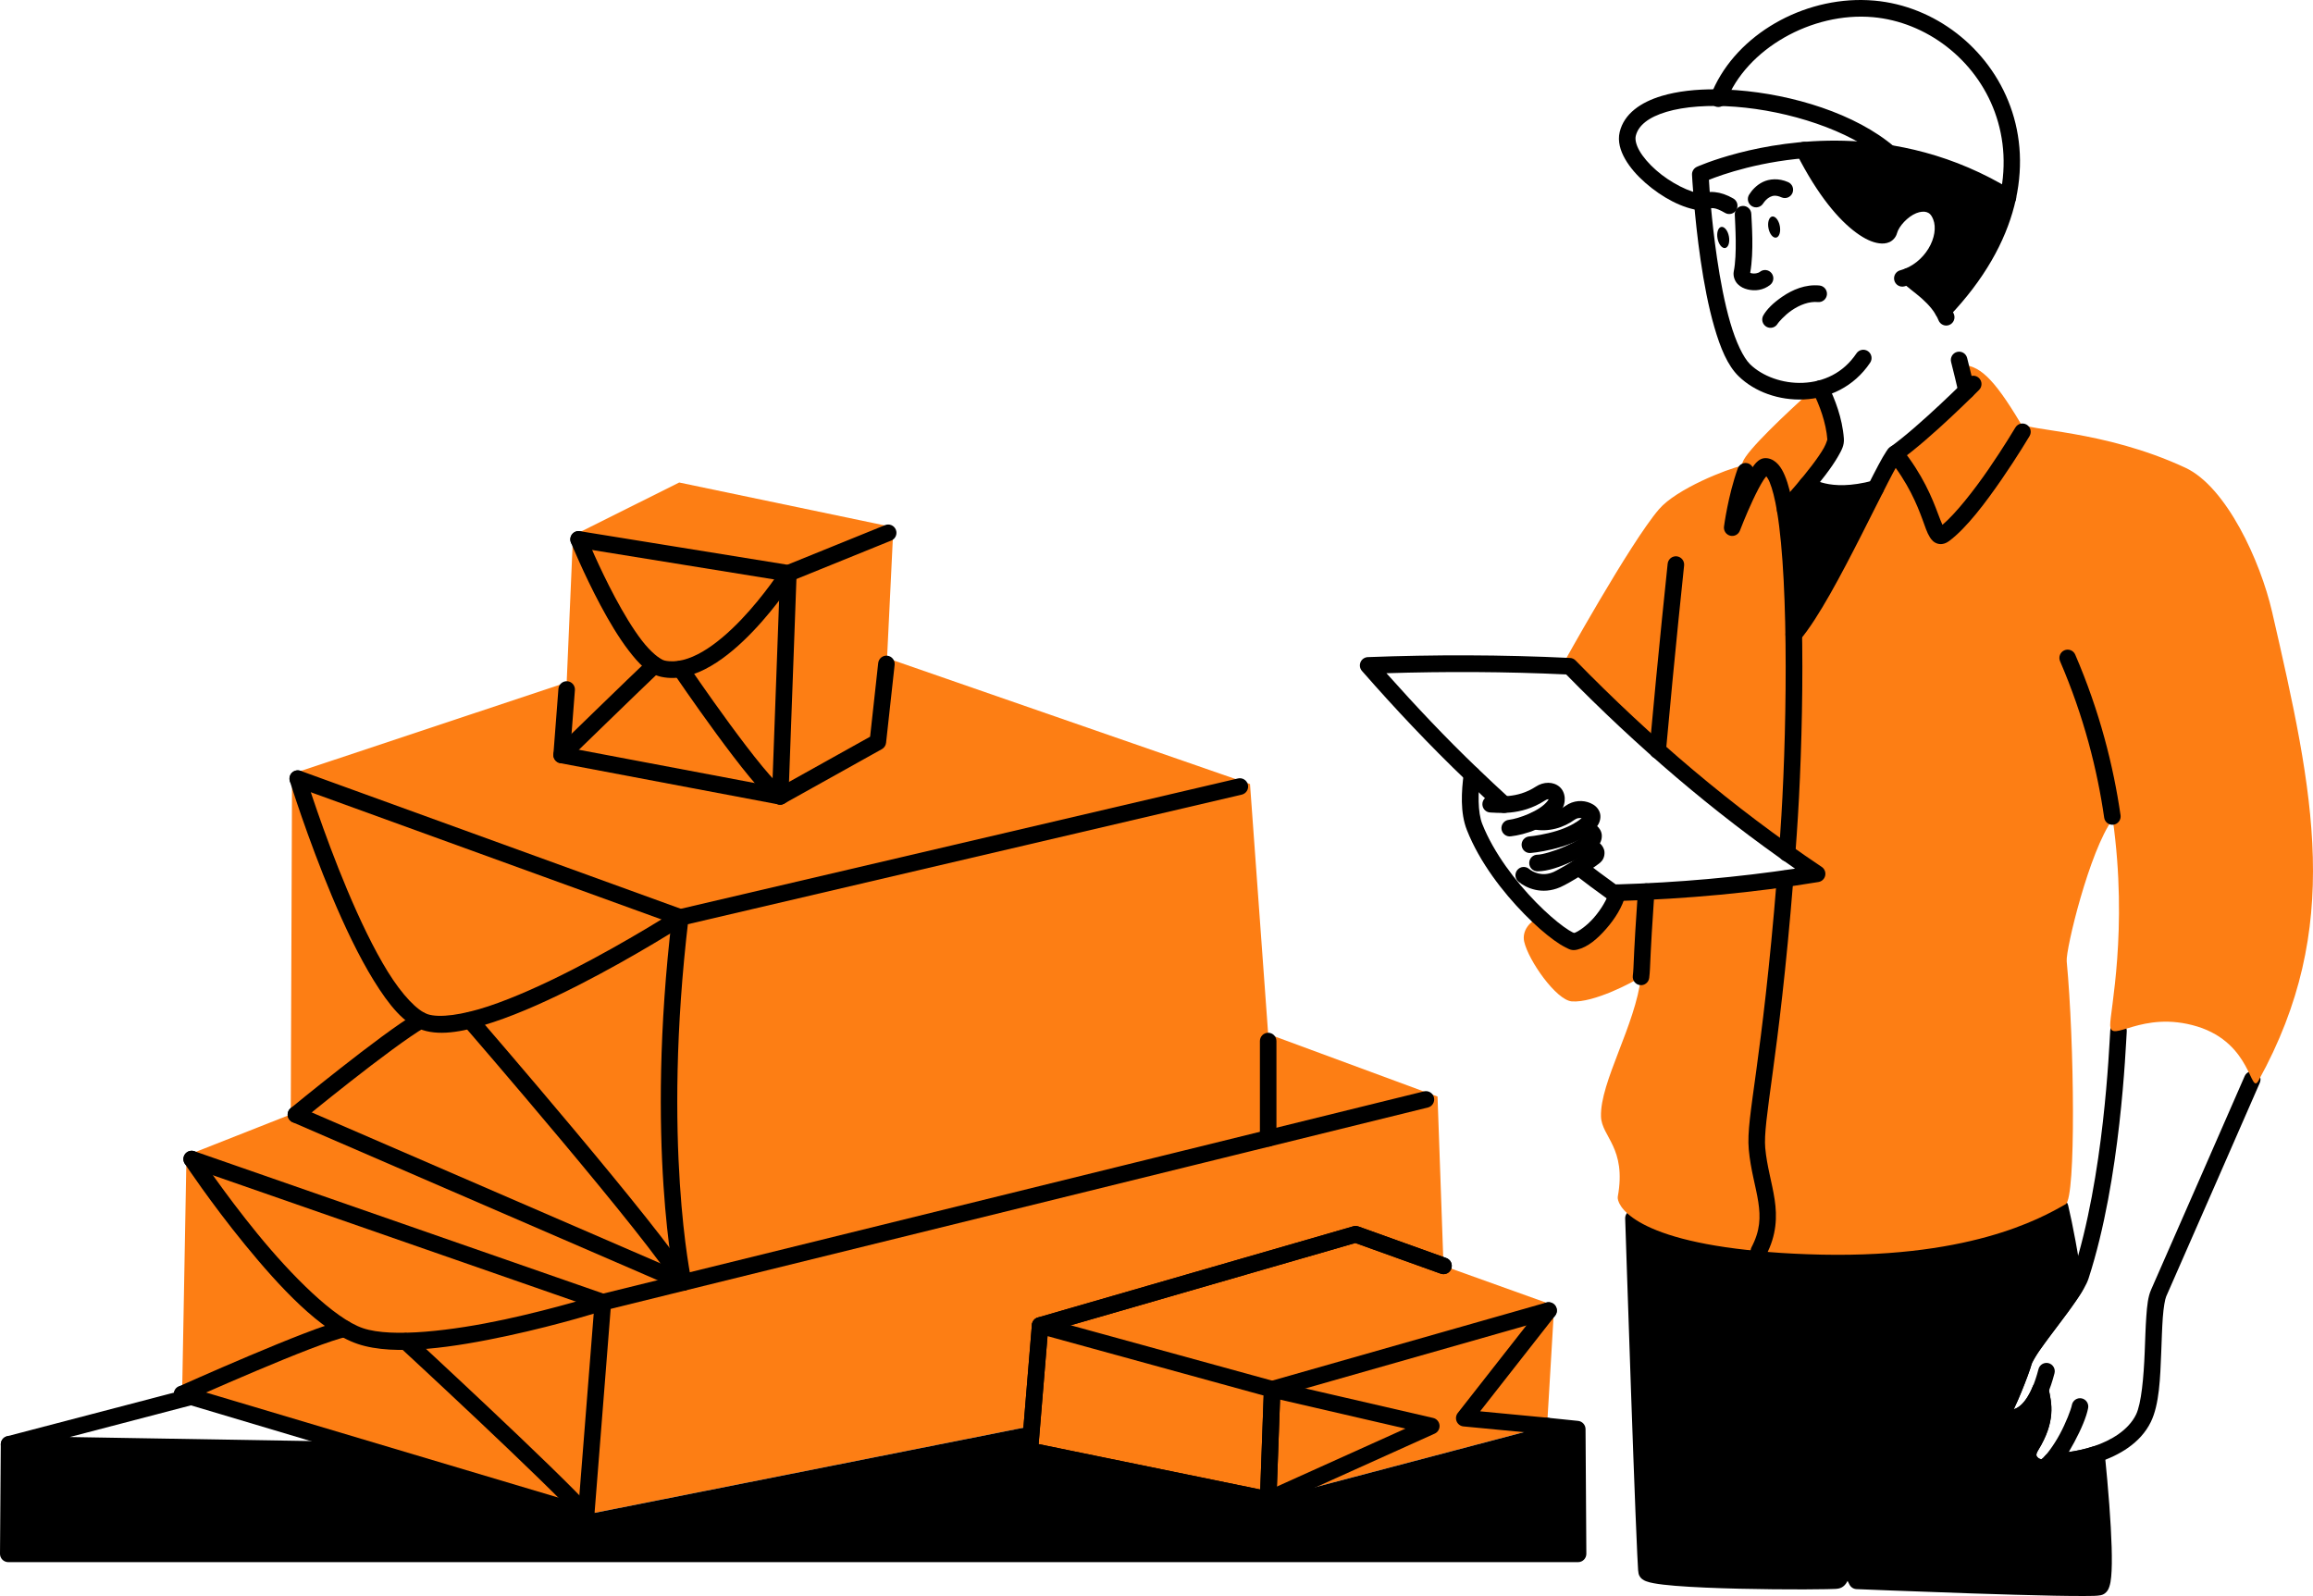 <svg width="200" height="138" viewBox="0 0 200 138" fill="none" xmlns="http://www.w3.org/2000/svg">
<g clip-path="url(#clip0_230_2128)">
<path d="M18.809 119.429L0.603 124.19C0.435 124.234 0.289 124.337 0.192 124.481C0.095 124.624 0.052 124.798 0.073 124.971C0.093 125.143 0.175 125.302 0.304 125.419C0.432 125.535 0.598 125.601 0.771 125.604L32.027 126.125C32.216 126.128 32.399 126.055 32.536 125.923C32.672 125.79 32.75 125.609 32.753 125.418C32.756 125.228 32.684 125.044 32.552 124.907C32.421 124.77 32.24 124.691 32.051 124.688L6.036 124.254L19.169 120.82C19.352 120.772 19.509 120.653 19.605 120.489C19.701 120.324 19.728 120.128 19.68 119.944C19.633 119.76 19.514 119.602 19.351 119.505C19.187 119.409 18.992 119.381 18.809 119.429Z" fill="black"/>
<mask id="mask0_230_2128" style="mask-type:luminance" maskUnits="userSpaceOnUse" x="-210" y="-1743" width="444" height="2359">
<path d="M233.483 615.316L233.483 -1742.65H-209.793L-209.793 615.316H233.483Z" fill="white"/>
</mask>
<g mask="url(#mask0_230_2128)">
<path fill-rule="evenodd" clip-rule="evenodd" d="M133.772 123.305L109.655 129.664L89.044 125.443L89.221 123.305L50.682 130.958L15.747 120.538L16.124 99.915L25.142 96.358L25.253 66.914L48.999 59.009L49.547 46.307L58.728 41.72L77.25 45.588L76.702 56.907L108.086 67.794L109.655 89.406L124.301 94.813L124.818 109.454L134.39 112.885L133.772 123.305Z" fill="#FD7E14"/>
</g>
<path d="M183.231 88.419C183.137 88.413 183.043 88.425 182.954 88.455C182.865 88.485 182.783 88.532 182.712 88.594C182.642 88.656 182.584 88.732 182.542 88.816C182.5 88.901 182.475 88.993 182.469 89.087C182.416 89.864 182.29 92.971 181.832 96.995C181.375 101.019 180.586 105.915 179.239 110.076C179.149 110.353 178.818 110.945 178.372 111.6C177.926 112.256 177.366 113.004 176.808 113.742C176.251 114.481 175.695 115.21 175.248 115.849C174.8 116.488 174.457 116.971 174.304 117.526C174.304 117.527 174.304 117.528 174.304 117.529C174.226 117.819 173.844 118.882 173.454 119.832C173.259 120.307 173.058 120.767 172.89 121.115C172.805 121.29 172.729 121.436 172.671 121.534C172.614 121.632 172.54 121.693 172.634 121.612C172.479 121.747 172.353 121.997 172.349 122.219C172.345 122.441 172.423 122.606 172.501 122.724C172.658 122.959 172.839 123.069 173.041 123.162C173.447 123.349 173.979 123.407 174.561 123.229C175.725 122.874 176.912 121.611 177.648 118.742C177.696 118.558 177.668 118.362 177.572 118.198C177.476 118.034 177.318 117.915 177.135 117.867C177.044 117.843 176.949 117.838 176.856 117.851C176.763 117.864 176.674 117.896 176.593 117.944C176.512 117.992 176.442 118.055 176.385 118.131C176.329 118.206 176.287 118.292 176.264 118.383C175.594 120.994 174.656 121.698 174.145 121.854C174.134 121.858 174.127 121.854 174.116 121.858C174.136 121.817 174.155 121.787 174.176 121.744C174.365 121.352 174.573 120.873 174.776 120.38C175.18 119.394 175.547 118.409 175.683 117.908V117.911C175.706 117.828 175.997 117.28 176.419 116.678C176.84 116.076 177.389 115.353 177.949 114.612C178.508 113.871 179.078 113.11 179.553 112.413C180.028 111.715 180.409 111.108 180.6 110.523C181.998 106.205 182.791 101.238 183.254 97.16C183.718 93.082 183.851 89.848 183.896 89.187C183.909 88.997 183.847 88.81 183.722 88.666C183.598 88.522 183.421 88.434 183.232 88.421L183.231 88.419Z" fill="black"/>
<path d="M194.485 92.67C194.309 92.739 194.167 92.876 194.091 93.051C194.091 93.051 186.733 109.879 186.002 111.513C186.002 111.513 186.002 111.514 186.002 111.515C185.729 112.131 185.655 112.886 185.588 113.813C185.521 114.741 185.491 115.815 185.448 116.903C185.362 119.079 185.159 121.361 184.701 122.307C184.701 122.307 184.701 122.307 184.701 122.307C184.043 123.653 182.557 124.547 181.021 125.061C179.484 125.575 177.868 125.685 177.446 125.643C177.353 125.633 177.258 125.643 177.168 125.67C177.079 125.698 176.995 125.742 176.922 125.802C176.85 125.862 176.79 125.936 176.745 126.019C176.701 126.102 176.674 126.194 176.665 126.288C176.646 126.477 176.703 126.667 176.823 126.814C176.944 126.961 177.117 127.055 177.306 127.073C178.153 127.157 179.736 127.006 181.473 126.424C183.21 125.843 185.073 124.807 185.985 122.938C185.985 122.937 185.985 122.937 185.985 122.936C186.712 121.438 186.79 119.158 186.876 116.959C186.92 115.86 186.949 114.794 187.013 113.918C187.077 113.041 187.206 112.327 187.307 112.099C188.072 110.388 195.4 93.628 195.4 93.628C195.476 93.454 195.48 93.256 195.411 93.078C195.342 92.9 195.206 92.758 195.033 92.681C194.947 92.643 194.854 92.622 194.76 92.62C194.666 92.618 194.573 92.634 194.485 92.668V92.67Z" fill="black"/>
<mask id="mask1_230_2128" style="mask-type:luminance" maskUnits="userSpaceOnUse" x="-210" y="-1743" width="444" height="2359">
<path d="M233.483 615.316L233.483 -1742.65H-209.793L-209.793 615.316H233.483Z" fill="white"/>
</mask>
<g mask="url(#mask1_230_2128)">
<path fill-rule="evenodd" clip-rule="evenodd" d="M141.24 105.34C143.061 106.616 147.186 108.107 156.258 108.448C169.165 108.933 175.59 105.807 178.135 104.388C178.537 106.077 178.982 108.502 179.421 111.286C178.181 113.334 175.289 116.64 174.993 117.718C174.778 118.508 173.493 121.814 173.1 122.155C172.752 122.46 174.941 123.7 176.424 120.179C176.735 121.544 177.075 122.658 175.633 125.011C174.837 126.305 176.215 127.239 176.928 126.772C177.071 126.664 177.221 126.538 177.375 126.359C178.013 126.431 179.631 126.287 181.28 125.73C181.913 132.018 182.156 137.102 181.518 137.227C180.111 137.497 160.558 136.688 160.558 136.688L159.357 134.353C159.357 134.353 159.532 136.527 158.83 136.652C158.125 136.778 142.559 136.778 142.382 135.898C142.207 135.018 141.24 105.34 141.24 105.34Z" fill="black"/>
</g>
<path d="M178.423 103.73C178.322 103.686 178.212 103.665 178.102 103.67C177.992 103.675 177.884 103.706 177.788 103.759C175.3 105.147 169.068 108.21 156.285 107.73C147.283 107.391 143.269 105.885 141.649 104.75C141.54 104.674 141.412 104.63 141.28 104.622C141.148 104.615 141.016 104.645 140.899 104.709C140.783 104.772 140.686 104.867 140.62 104.983C140.554 105.099 140.521 105.23 140.526 105.364C140.526 105.364 140.768 112.783 141.031 120.314C141.163 124.079 141.3 127.872 141.416 130.78C141.473 132.235 141.525 133.467 141.569 134.367C141.59 134.817 141.61 135.183 141.627 135.455C141.644 135.727 141.638 135.824 141.681 136.039C141.737 136.317 141.902 136.468 142.017 136.554C142.132 136.64 142.23 136.683 142.329 136.722C142.527 136.799 142.733 136.847 142.978 136.893C143.469 136.986 144.109 137.058 144.87 137.12C146.391 137.244 148.383 137.322 150.391 137.37C152.4 137.417 154.422 137.433 155.989 137.429C156.773 137.427 157.443 137.42 157.943 137.409C158.193 137.404 158.4 137.398 158.562 137.391C158.723 137.384 158.799 137.388 158.954 137.359C159.381 137.282 159.608 136.982 159.756 136.695L159.922 137.017C159.98 137.13 160.067 137.225 160.173 137.293C160.279 137.362 160.402 137.4 160.528 137.405C160.528 137.405 165.418 137.607 170.486 137.776C173.02 137.86 175.598 137.936 177.635 137.974C178.654 137.993 179.537 138.003 180.217 137.999C180.896 137.996 181.293 137.999 181.651 137.932C181.652 137.932 181.654 137.932 181.655 137.932C181.92 137.88 182.104 137.708 182.204 137.57C182.305 137.431 182.354 137.305 182.395 137.178C182.478 136.925 182.519 136.656 182.55 136.331C182.612 135.681 182.62 134.821 182.589 133.768C182.528 131.664 182.308 128.812 181.991 125.658C181.98 125.55 181.945 125.447 181.889 125.355C181.833 125.263 181.757 125.184 181.667 125.126C181.577 125.067 181.475 125.03 181.368 125.017C181.262 125.003 181.153 125.014 181.052 125.048C179.501 125.572 177.854 125.689 177.454 125.644C177.338 125.631 177.221 125.647 177.113 125.69C177.005 125.732 176.908 125.801 176.833 125.89C176.732 126.008 176.637 126.086 176.53 126.168C176.519 126.168 176.345 126.168 176.22 126.044C176.091 125.914 175.98 125.812 176.24 125.389C177.761 122.906 177.424 121.356 177.12 120.019C177.086 119.871 177.007 119.738 176.893 119.638C176.779 119.538 176.636 119.477 176.486 119.464C176.335 119.45 176.184 119.485 176.055 119.564C175.925 119.642 175.824 119.759 175.765 119.899C175.152 121.353 174.524 121.743 174.119 121.848C174.137 121.81 174.154 121.783 174.173 121.744C174.363 121.352 174.571 120.872 174.773 120.379C175.177 119.395 175.544 118.411 175.68 117.91C175.7 117.838 175.909 117.421 176.226 116.949C176.544 116.477 176.967 115.905 177.422 115.299C178.333 114.088 179.371 112.75 180.031 111.661C180.119 111.515 180.153 111.343 180.126 111.174C179.685 108.38 179.239 105.945 178.828 104.221C178.803 104.113 178.753 104.013 178.682 103.928C178.611 103.843 178.522 103.775 178.421 103.731L178.423 103.73ZM177.628 105.465C177.959 106.989 178.312 108.889 178.668 111.121C178.073 112.063 177.144 113.287 176.283 114.433C175.823 115.044 175.39 115.628 175.043 116.143C174.697 116.658 174.433 117.058 174.304 117.526C174.304 117.527 174.304 117.527 174.304 117.528C174.226 117.817 173.843 118.88 173.453 119.83C173.258 120.305 173.058 120.765 172.889 121.114C172.805 121.288 172.728 121.434 172.671 121.532C172.613 121.63 172.54 121.692 172.634 121.61C172.633 121.611 172.632 121.611 172.631 121.612C172.494 121.732 172.376 121.939 172.354 122.141C172.332 122.344 172.387 122.514 172.45 122.635C172.577 122.878 172.737 122.993 172.907 123.091C173.247 123.288 173.676 123.379 174.17 123.313C174.768 123.233 175.408 122.86 176.003 122.19C175.955 122.809 175.701 123.529 175.025 124.633C174.49 125.503 174.671 126.515 175.209 127.058C175.749 127.601 176.604 127.841 177.319 127.373C177.332 127.364 177.345 127.355 177.358 127.346C177.442 127.283 177.546 127.169 177.643 127.081C178.382 127.108 179.438 126.984 180.646 126.658C180.913 129.431 181.108 131.966 181.162 133.809C181.191 134.83 181.18 135.656 181.128 136.191C181.112 136.36 181.091 136.432 181.071 136.531C180.89 136.542 180.693 136.559 180.21 136.562C179.551 136.565 178.676 136.556 177.663 136.537C175.639 136.499 173.065 136.424 170.535 136.34C165.685 136.178 161.384 136 161.002 135.984L159.993 134.022C159.917 133.874 159.792 133.758 159.641 133.692C159.489 133.626 159.32 133.615 159.161 133.661C159.002 133.707 158.864 133.806 158.77 133.943C158.676 134.079 158.632 134.244 158.645 134.41C158.645 134.41 158.683 134.912 158.645 135.397C158.627 135.626 158.585 135.834 158.546 135.953C158.518 135.955 158.533 135.953 158.501 135.955C158.357 135.96 158.157 135.967 157.914 135.971C157.427 135.982 156.764 135.987 155.987 135.99C154.432 135.993 152.419 135.977 150.426 135.931C148.433 135.884 146.456 135.805 144.987 135.686C144.252 135.626 143.641 135.554 143.244 135.479C143.152 135.461 143.126 135.45 143.06 135.433C143.056 135.389 143.058 135.409 143.055 135.361C143.039 135.102 143.02 134.74 142.998 134.294C142.955 133.403 142.903 132.172 142.845 130.72C142.73 127.817 142.593 124.025 142.461 120.261C142.22 113.38 142.036 107.717 141.999 106.6C144.349 107.782 148.543 108.874 156.232 109.163C168.073 109.608 174.58 107.028 177.629 105.463L177.628 105.465ZM173.572 122.694C173.572 122.694 173.57 122.695 173.57 122.697L173.567 122.699C173.57 122.697 173.569 122.695 173.572 122.694Z" fill="black"/>
<mask id="mask2_230_2128" style="mask-type:luminance" maskUnits="userSpaceOnUse" x="-210" y="-1743" width="444" height="2359">
<path d="M233.483 615.316L233.483 -1742.65H-209.793L-209.793 615.316H233.483Z" fill="white"/>
</mask>
<g mask="url(#mask2_230_2128)">
<path fill-rule="evenodd" clip-rule="evenodd" d="M133.139 79.327C134.608 80.711 135.852 81.519 136.222 81.411C137.462 81.106 139.424 78.932 139.866 77.189C140.695 77.154 141.519 77.136 142.339 77.1C146.448 76.902 150.453 76.543 154.355 75.986C155.284 75.842 156.206 75.716 157.123 75.555C156.249 74.98 155.384 74.369 154.526 73.776C150.632 71.01 146.907 68.046 143.337 64.884C140.72 62.566 138.184 60.141 135.723 57.608C135.5 57.608 135.276 57.59 135.055 57.59C135.055 57.59 140.944 46.946 143.451 44.03C144.981 42.248 149.386 40.536 150.575 40.286C150.61 40.173 150.648 40.064 150.685 39.958C151.055 38.927 154.46 35.736 156.656 33.753C156.91 33.715 157.166 33.665 157.416 33.598C157.979 34.739 158.603 36.334 158.722 37.973C158.797 39.002 156.19 42.072 154.36 44.09C154.812 46.788 155.035 50.672 155.102 54.859C158.022 51.405 163.149 39.746 163.868 39.232C165.887 37.791 168.813 34.985 170.042 33.78C169.892 33.124 169.71 32.353 169.51 31.561C171.074 31.52 172.323 32.585 174.705 36.577C175.123 37.278 181.829 37.123 188.965 40.443C192.511 42.094 195.454 48.522 196.46 52.892C200.099 68.71 202.608 80.172 195.293 93.43C194.552 94.777 194.763 90.232 189.998 88.759C185.164 87.286 182.506 90.304 182.463 88.651C182.433 87.501 184.034 80.441 182.683 70.83C180.667 73.561 178.607 82.112 178.703 83.118C179.362 90.07 179.516 103.598 178.615 104.119C176.46 105.358 170.071 108.969 156.258 108.448C154.73 108.394 153.341 108.304 152.083 108.179C140.906 107.155 139.778 104.065 139.886 103.472C140.659 99.232 138.486 98.298 138.434 96.537C138.35 93.555 141.408 88.651 141.894 84.465C141.294 84.878 137.791 86.747 135.9 86.585C134.553 86.459 132.172 83.064 131.795 81.429C131.584 80.495 132.253 79.651 133.139 79.327Z" fill="#FD7E14"/>
</g>
<path d="M153.424 15.503C153.048 15.511 152.703 15.6 152.414 15.743C151.836 16.03 151.472 16.473 151.249 16.821C151.146 16.981 151.11 17.176 151.15 17.362C151.19 17.548 151.302 17.711 151.461 17.814C151.54 17.866 151.628 17.901 151.721 17.918C151.813 17.935 151.908 17.933 151.999 17.913C152.091 17.894 152.178 17.856 152.256 17.802C152.333 17.748 152.399 17.68 152.45 17.601C152.578 17.401 152.8 17.154 153.047 17.032C153.294 16.91 153.556 16.85 154.046 17.065C154.22 17.141 154.416 17.144 154.593 17.075C154.769 17.005 154.911 16.868 154.987 16.693C155.062 16.518 155.066 16.321 154.997 16.143C154.927 15.966 154.791 15.824 154.617 15.748C154.207 15.567 153.8 15.495 153.424 15.503Z" fill="black"/>
<path d="M157.328 24.687C156.094 24.567 154.99 25.059 154.153 25.624C153.316 26.188 152.758 26.762 152.47 27.272C152.376 27.438 152.352 27.634 152.402 27.817C152.452 28.001 152.573 28.157 152.738 28.252C152.903 28.346 153.098 28.37 153.281 28.32C153.464 28.269 153.619 28.148 153.713 27.982C153.758 27.901 154.286 27.265 154.95 26.817C155.614 26.369 156.426 26.044 157.19 26.118C157.379 26.136 157.567 26.078 157.713 25.957C157.86 25.836 157.952 25.662 157.971 25.472C157.98 25.378 157.97 25.283 157.943 25.193C157.915 25.103 157.871 25.019 157.811 24.946C157.751 24.873 157.678 24.813 157.595 24.768C157.512 24.724 157.421 24.696 157.328 24.687Z" fill="black"/>
<path d="M159.435 12.17C152.105 11.98 146.724 14.425 146.724 14.425C146.593 14.485 146.483 14.583 146.408 14.706C146.333 14.829 146.297 14.972 146.305 15.117C146.305 15.117 146.48 18.62 147.051 22.516C147.336 24.464 147.719 26.512 148.238 28.294C148.756 30.075 149.371 31.594 150.337 32.533C151.736 33.895 153.835 34.632 155.966 34.538C158.098 34.445 160.293 33.471 161.708 31.36C161.814 31.202 161.853 31.009 161.817 30.822C161.781 30.635 161.672 30.47 161.515 30.363C161.437 30.311 161.35 30.274 161.258 30.255C161.166 30.236 161.071 30.236 160.979 30.254C160.886 30.272 160.799 30.308 160.72 30.36C160.642 30.412 160.575 30.479 160.522 30.558C159.373 32.273 157.657 33.026 155.904 33.102C154.15 33.18 152.391 32.532 151.331 31.501C150.739 30.924 150.098 29.568 149.61 27.89C149.121 26.211 148.744 24.214 148.465 22.307C147.97 18.93 147.806 16.213 147.768 15.549C149.945 14.675 161.641 10.551 173.249 17.682C173.329 17.731 173.418 17.764 173.511 17.779C173.604 17.794 173.698 17.79 173.79 17.767C173.881 17.745 173.967 17.705 174.043 17.65C174.119 17.594 174.183 17.524 174.232 17.444C174.331 17.281 174.361 17.085 174.317 16.9C174.272 16.715 174.156 16.555 173.995 16.456C168.934 13.347 163.834 12.284 159.435 12.17H159.435Z" fill="black"/>
<path d="M156.212 12.298C156.123 12.269 156.028 12.258 155.935 12.266C155.841 12.273 155.75 12.299 155.666 12.342C155.583 12.385 155.508 12.444 155.447 12.516C155.387 12.588 155.34 12.671 155.312 12.761C155.283 12.851 155.272 12.945 155.279 13.039C155.287 13.133 155.313 13.225 155.355 13.309C157.202 16.939 159.019 19.03 160.499 20.116C161.24 20.659 161.889 20.96 162.492 21.038C162.793 21.077 163.094 21.062 163.385 20.93C163.676 20.797 163.939 20.505 164.024 20.18C164.188 19.559 164.956 18.733 165.683 18.438C166.046 18.291 166.366 18.271 166.586 18.341C166.806 18.411 166.992 18.544 167.165 18.984C167.426 19.648 167.285 20.612 166.754 21.487C166.224 22.363 165.338 23.105 164.312 23.37C164.221 23.394 164.135 23.435 164.06 23.491C163.985 23.548 163.922 23.619 163.874 23.7C163.826 23.782 163.795 23.871 163.782 23.965C163.768 24.058 163.774 24.153 163.797 24.245C163.844 24.429 163.962 24.588 164.125 24.685C164.289 24.782 164.483 24.809 164.667 24.762C166.113 24.389 167.268 23.402 167.975 22.235C168.682 21.068 168.975 19.678 168.494 18.456C168.201 17.708 167.653 17.174 167.019 16.972C166.384 16.769 165.73 16.869 165.147 17.106C164.045 17.553 163.101 18.479 162.724 19.616C162.701 19.618 162.722 19.62 162.674 19.613C162.441 19.583 161.951 19.402 161.342 18.956C160.123 18.062 158.402 16.143 156.628 12.655C156.542 12.486 156.392 12.357 156.211 12.299L156.212 12.298Z" fill="black"/>
<path d="M165.006 23.179C164.912 23.178 164.819 23.197 164.732 23.233C164.646 23.269 164.567 23.322 164.5 23.388C164.366 23.523 164.29 23.705 164.29 23.896C164.289 24.086 164.364 24.269 164.498 24.404C164.953 24.865 165.575 25.278 166.178 25.814C166.78 26.351 167.334 26.976 167.622 27.698C167.657 27.786 167.708 27.866 167.774 27.933C167.839 28.001 167.918 28.054 168.004 28.092C168.09 28.129 168.183 28.149 168.277 28.15C168.371 28.151 168.464 28.133 168.551 28.098C168.727 28.027 168.868 27.889 168.943 27.714C169.017 27.539 169.02 27.341 168.95 27.164C168.536 26.126 167.809 25.347 167.126 24.738C166.442 24.13 165.774 23.656 165.511 23.391C165.377 23.256 165.196 23.179 165.006 23.179ZM169.221 30.43C169.131 30.453 169.045 30.494 168.97 30.551C168.895 30.608 168.832 30.679 168.784 30.76C168.736 30.841 168.705 30.931 168.692 31.025C168.679 31.118 168.684 31.213 168.708 31.305C168.947 32.239 169.168 33.17 169.346 33.942C169.367 34.034 169.406 34.121 169.461 34.198C169.515 34.275 169.585 34.34 169.664 34.39C169.744 34.44 169.833 34.473 169.925 34.489C170.018 34.504 170.113 34.501 170.204 34.48C170.296 34.459 170.382 34.419 170.458 34.364C170.535 34.31 170.6 34.24 170.649 34.16C170.699 34.08 170.732 33.991 170.748 33.898C170.763 33.805 170.76 33.709 170.739 33.617C170.559 32.839 170.336 31.897 170.092 30.946C170.045 30.761 169.926 30.603 169.763 30.506C169.6 30.41 169.405 30.382 169.221 30.43Z" fill="black"/>
<path d="M148.391 7.723C146.651 7.71 145.041 7.89 143.687 8.294C141.881 8.833 140.433 9.829 140.052 11.412C139.86 12.214 140.103 13.019 140.521 13.752C140.938 14.484 141.549 15.175 142.26 15.8C143.683 17.05 145.481 18.046 147.123 18.21C147.312 18.229 147.5 18.171 147.647 18.05C147.794 17.93 147.887 17.755 147.905 17.566C147.924 17.376 147.867 17.186 147.747 17.039C147.627 16.892 147.453 16.798 147.264 16.779C146.13 16.666 144.44 15.806 143.201 14.718C142.582 14.174 142.069 13.576 141.761 13.037C141.453 12.497 141.371 12.047 141.442 11.749C141.659 10.85 142.541 10.135 144.094 9.672C145.646 9.208 147.771 9.057 150.062 9.232C154.645 9.58 159.905 11.243 162.884 13.795C163.029 13.918 163.216 13.979 163.405 13.964C163.594 13.949 163.769 13.859 163.892 13.714C164.015 13.569 164.076 13.38 164.061 13.19C164.046 13.001 163.956 12.824 163.812 12.701C160.447 9.818 155.003 8.166 150.17 7.798C149.566 7.752 148.971 7.727 148.391 7.722V7.723Z" fill="black"/>
<path d="M160.966 0C155.375 -0.038 149.814 3.32 147.912 8.275C147.878 8.363 147.862 8.457 147.864 8.552C147.866 8.646 147.887 8.739 147.925 8.825C147.963 8.911 148.018 8.989 148.086 9.054C148.154 9.119 148.234 9.17 148.321 9.204C148.498 9.273 148.695 9.268 148.868 9.191C149.042 9.113 149.177 8.97 149.245 8.792C150.991 4.245 156.652 1.011 161.957 1.485C166.558 1.897 170.818 5.116 172.489 9.7C174.161 14.284 173.327 20.259 167.496 26.373C167.365 26.511 167.294 26.695 167.298 26.886C167.302 27.076 167.381 27.257 167.518 27.389C167.585 27.454 167.665 27.506 167.753 27.54C167.84 27.574 167.934 27.591 168.027 27.589C168.121 27.587 168.214 27.566 168.3 27.528C168.386 27.49 168.463 27.436 168.528 27.368C174.639 20.96 175.698 14.323 173.832 9.205C171.966 4.088 167.258 0.517 162.083 0.054C161.712 0.021 161.338 0.003 160.966 0Z" fill="black"/>
<path d="M148.275 16.612C147.77 16.564 147.3 16.647 146.885 16.847C146.8 16.888 146.724 16.945 146.661 17.015C146.599 17.085 146.55 17.167 146.519 17.256C146.488 17.345 146.474 17.44 146.48 17.534C146.485 17.628 146.508 17.72 146.549 17.805C146.589 17.89 146.646 17.967 146.716 18.03C146.786 18.093 146.867 18.141 146.956 18.173C147.045 18.204 147.138 18.218 147.232 18.212C147.326 18.207 147.418 18.184 147.502 18.143C147.954 17.925 148.28 17.895 149.164 18.41C149.245 18.457 149.335 18.488 149.428 18.5C149.521 18.512 149.616 18.506 149.706 18.482C149.797 18.458 149.882 18.416 149.957 18.358C150.031 18.301 150.094 18.229 150.141 18.148C150.236 17.983 150.262 17.787 150.213 17.602C150.164 17.418 150.044 17.261 149.88 17.166C149.321 16.841 148.78 16.661 148.275 16.612Z" fill="black"/>
<path d="M150.691 17.806C150.501 17.813 150.322 17.896 150.194 18.035C150.065 18.175 149.996 18.361 150.003 18.551C150.038 19.465 150.214 21.975 149.915 23.466C149.833 23.877 150.008 24.314 150.256 24.565C150.504 24.816 150.8 24.949 151.11 25.026C151.73 25.178 152.466 25.11 153.067 24.628C153.215 24.509 153.31 24.336 153.332 24.146C153.353 23.957 153.298 23.767 153.18 23.618C153.121 23.544 153.049 23.483 152.967 23.437C152.884 23.391 152.794 23.362 152.701 23.352C152.607 23.341 152.513 23.349 152.423 23.375C152.333 23.402 152.248 23.445 152.175 23.504C152.013 23.634 151.677 23.685 151.45 23.629C151.378 23.612 151.366 23.598 151.337 23.581C151.67 21.721 151.461 19.267 151.432 18.497C151.425 18.306 151.343 18.127 151.204 17.997C151.065 17.867 150.88 17.799 150.691 17.806Z" fill="black"/>
<mask id="mask3_230_2128" style="mask-type:luminance" maskUnits="userSpaceOnUse" x="-210" y="-1743" width="444" height="2359">
<path d="M230.384 614.678L233.484 -1742.65L-206.693 -1742.01L-209.793 615.316L230.384 614.678Z" fill="white"/>
</mask>
<g mask="url(#mask3_230_2128)">
<path fill-rule="evenodd" clip-rule="evenodd" d="M153.896 19.539C153.942 19.781 153.935 20.023 153.875 20.212C153.816 20.4 153.709 20.52 153.579 20.546C153.449 20.571 153.306 20.499 153.181 20.346C153.057 20.192 152.961 19.971 152.915 19.729C152.869 19.487 152.877 19.245 152.936 19.056C152.996 18.868 153.102 18.747 153.232 18.722C153.363 18.697 153.506 18.769 153.63 18.922C153.755 19.076 153.85 19.297 153.896 19.539Z" fill="black"/>
</g>
<mask id="mask4_230_2128" style="mask-type:luminance" maskUnits="userSpaceOnUse" x="-210" y="-1743" width="444" height="2359">
<path d="M230.384 614.678L233.484 -1742.65L-206.693 -1742.01L-209.793 615.316L230.384 614.678Z" fill="white"/>
</mask>
<g mask="url(#mask4_230_2128)">
<path fill-rule="evenodd" clip-rule="evenodd" d="M149.494 20.438C149.54 20.68 149.533 20.922 149.473 21.111C149.414 21.299 149.307 21.419 149.177 21.445C149.047 21.47 148.904 21.398 148.779 21.245C148.655 21.092 148.559 20.87 148.513 20.628C148.467 20.386 148.475 20.144 148.534 19.956C148.594 19.767 148.7 19.647 148.831 19.622C148.961 19.596 149.104 19.668 149.228 19.821C149.353 19.975 149.449 20.197 149.494 20.438Z" fill="black"/>
</g>
<path d="M157.644 32.917C157.555 32.887 157.461 32.875 157.368 32.882C157.274 32.888 157.182 32.913 157.098 32.955C157.014 32.997 156.939 33.055 156.877 33.126C156.816 33.197 156.768 33.28 156.738 33.369C156.708 33.459 156.696 33.553 156.703 33.647C156.709 33.741 156.734 33.833 156.775 33.918C157.314 35.009 157.9 36.535 158.009 38.026C158.004 37.955 157.944 38.307 157.708 38.724C157.473 39.141 157.111 39.666 156.687 40.225C155.839 41.343 154.739 42.605 153.832 43.605C153.769 43.675 153.72 43.757 153.688 43.845C153.656 43.934 153.641 44.029 153.646 44.123C153.65 44.217 153.673 44.31 153.713 44.395C153.753 44.48 153.809 44.557 153.878 44.621C154.018 44.749 154.203 44.816 154.393 44.807C154.582 44.799 154.76 44.715 154.888 44.574C155.811 43.556 156.93 42.275 157.824 41.096C158.271 40.507 158.662 39.945 158.951 39.434C159.24 38.923 159.478 38.506 159.435 37.92C159.305 36.134 158.644 34.469 158.056 33.279C157.972 33.108 157.824 32.978 157.644 32.917Z" fill="black"/>
<mask id="mask5_230_2128" style="mask-type:luminance" maskUnits="userSpaceOnUse" x="-210" y="-1743" width="444" height="2359">
<path d="M233.483 615.316L233.483 -1742.65H-209.793L-209.793 615.316H233.483Z" fill="white"/>
</mask>
<g mask="url(#mask5_230_2128)">
<path fill-rule="evenodd" clip-rule="evenodd" d="M173.622 17.069C172.941 20.199 171.188 23.54 168.012 26.871C167.185 25.441 165.644 24.542 165.004 23.898C167.179 23.03 168.518 20.472 167.83 18.72C166.897 16.343 163.821 18.143 163.333 19.996C163.067 21.003 159.613 20.1 155.992 12.982C158.197 12.799 160.696 12.82 163.348 13.248C166.62 13.776 170.13 14.924 173.622 17.069Z" fill="black"/>
</g>
<path d="M152.813 39.622C152.33 39.559 152.051 39.811 151.844 40.012C151.732 40.121 151.642 40.266 151.545 40.395C151.463 40.248 151.333 40.134 151.176 40.074C151.088 40.042 150.994 40.028 150.9 40.032C150.807 40.036 150.715 40.059 150.63 40.099C150.545 40.14 150.469 40.196 150.405 40.266C150.342 40.336 150.293 40.417 150.261 40.506C149.417 42.859 149.071 45.527 149.071 45.527C149.048 45.702 149.089 45.879 149.187 46.025C149.285 46.171 149.433 46.275 149.603 46.319C149.773 46.362 149.953 46.341 150.108 46.26C150.264 46.179 150.384 46.044 150.447 45.879C150.447 45.879 150.956 44.545 151.567 43.24C151.872 42.588 152.205 41.941 152.488 41.503C152.587 41.351 152.657 41.272 152.731 41.185C152.812 41.289 152.912 41.442 153.016 41.689C153.249 42.245 153.473 43.121 153.655 44.208C154.729 50.619 154.484 64.337 153.933 72.072C153.893 72.629 153.854 73.184 153.813 73.721C153.799 73.91 153.86 74.099 153.984 74.243C154.107 74.388 154.283 74.477 154.472 74.492C154.661 74.506 154.848 74.445 154.992 74.321C155.135 74.197 155.224 74.02 155.239 73.83C155.28 73.289 155.32 72.731 155.359 72.174C155.916 64.352 156.199 50.738 155.065 43.97C154.873 42.821 154.643 41.868 154.332 41.129C154.177 40.76 154.004 40.441 153.769 40.173C153.534 39.904 153.209 39.674 152.813 39.622L152.813 39.622ZM154.412 75.269C154.319 75.262 154.225 75.273 154.135 75.302C154.046 75.331 153.963 75.377 153.891 75.438C153.82 75.499 153.761 75.574 153.718 75.658C153.675 75.742 153.65 75.834 153.642 75.928C153.002 83.889 152.338 89.053 151.862 92.562C151.386 96.071 151.08 97.919 151.212 99.386C151.374 101.176 151.839 102.627 152.037 103.938C152.234 105.249 152.209 106.396 151.451 107.843C151.407 107.927 151.38 108.018 151.371 108.112C151.363 108.206 151.373 108.301 151.4 108.391C151.428 108.481 151.473 108.565 151.533 108.637C151.593 108.71 151.667 108.77 151.75 108.814C151.918 108.902 152.114 108.921 152.295 108.864C152.476 108.808 152.627 108.681 152.716 108.513C153.623 106.78 153.672 105.196 153.45 103.723C153.229 102.25 152.781 100.862 152.636 99.257C152.534 98.119 152.802 96.275 153.279 92.756C153.756 89.237 154.424 84.035 155.067 76.043C155.075 75.949 155.064 75.855 155.035 75.765C155.006 75.675 154.96 75.592 154.899 75.52C154.839 75.448 154.764 75.389 154.681 75.346C154.597 75.303 154.506 75.277 154.412 75.269Z" fill="black"/>
<path d="M126.911 56.665C123.999 56.656 121.121 56.71 118.273 56.818C118.138 56.823 118.007 56.867 117.895 56.944C117.784 57.021 117.696 57.128 117.643 57.253C117.59 57.378 117.573 57.516 117.594 57.65C117.615 57.784 117.674 57.909 117.764 58.011C120.641 61.294 123.631 64.471 126.786 67.488C127.705 68.374 128.636 69.239 129.578 70.103C129.718 70.232 129.903 70.299 130.092 70.29C130.282 70.281 130.46 70.198 130.588 70.057C130.715 69.916 130.782 69.73 130.774 69.54C130.765 69.349 130.682 69.17 130.542 69.042C129.604 68.182 128.681 67.323 127.774 66.449C127.773 66.448 127.772 66.448 127.771 66.447C125.027 63.822 122.42 61.053 119.883 58.211C124.96 58.054 130.128 58.068 135.422 58.316C141.522 64.542 148.084 70.18 155.214 75.109C150.264 75.85 145.149 76.311 139.852 76.471H139.71C138.775 75.799 137.853 75.114 136.946 74.411C136.872 74.353 136.787 74.311 136.697 74.287C136.606 74.262 136.511 74.255 136.418 74.267C136.325 74.279 136.235 74.309 136.154 74.356C136.072 74.403 136.001 74.466 135.944 74.541C135.886 74.615 135.844 74.701 135.819 74.792C135.795 74.883 135.788 74.978 135.8 75.072C135.812 75.165 135.843 75.255 135.889 75.337C135.936 75.419 135.998 75.491 136.073 75.549C137.052 76.309 138.048 77.051 139.06 77.775C139.181 77.862 139.326 77.908 139.474 77.908H139.866C139.873 77.908 139.88 77.908 139.887 77.908C145.884 77.727 151.668 77.186 157.239 76.264C157.38 76.241 157.512 76.175 157.616 76.076C157.72 75.976 157.792 75.847 157.822 75.706C157.852 75.565 157.839 75.418 157.785 75.285C157.731 75.151 157.639 75.037 157.519 74.957C149.808 69.796 142.76 63.793 136.234 57.105C136.107 56.976 135.937 56.899 135.757 56.891C132.771 56.746 129.824 56.674 126.911 56.665L126.911 56.665Z" fill="black"/>
<path d="M133.878 67.685C133.515 67.683 133.134 67.796 132.795 68.02L132.801 68.017C131.974 68.554 131.162 68.753 130.475 68.821C129.789 68.889 129.302 68.818 128.893 68.818C128.703 68.818 128.521 68.894 128.387 69.028C128.253 69.163 128.178 69.346 128.178 69.537C128.178 69.727 128.253 69.91 128.387 70.045C128.521 70.179 128.703 70.255 128.893 70.255C129.043 70.255 129.764 70.336 130.616 70.252C131.468 70.167 132.524 69.908 133.577 69.224C133.579 69.223 133.581 69.222 133.582 69.22C133.854 69.041 133.929 69.135 133.917 69.123C133.904 69.112 133.973 69.036 133.828 69.237C133.192 70.107 131.334 70.784 130.456 70.889C130.363 70.9 130.273 70.929 130.191 70.975C130.109 71.022 130.037 71.084 129.979 71.158C129.92 71.232 129.878 71.317 129.852 71.408C129.827 71.499 129.819 71.594 129.83 71.687C129.853 71.877 129.949 72.049 130.098 72.167C130.247 72.285 130.436 72.339 130.625 72.316C131.852 72.169 133.883 71.589 134.98 70.088C134.981 70.087 134.981 70.086 134.982 70.086C135.453 69.437 135.397 68.515 134.857 68.041C134.588 67.804 134.241 67.687 133.878 67.685Z" fill="black"/>
<path d="M136.466 69.271C136.091 69.304 135.708 69.436 135.355 69.686C135.353 69.688 135.352 69.689 135.35 69.69C134.631 70.21 133.787 70.496 132.78 70.288C132.595 70.249 132.401 70.287 132.243 70.392C132.085 70.497 131.975 70.66 131.936 70.847C131.918 70.94 131.917 71.035 131.935 71.128C131.952 71.22 131.988 71.308 132.04 71.387C132.092 71.466 132.158 71.534 132.236 71.587C132.314 71.64 132.401 71.677 132.493 71.695C133.924 71.991 135.218 71.557 136.186 70.856L136.181 70.86C136.366 70.729 136.586 70.717 136.764 70.737C136.265 71.185 135.449 71.583 134.603 71.843C133.633 72.14 132.657 72.284 132.22 72.324C132.126 72.333 132.036 72.36 131.952 72.404C131.869 72.447 131.796 72.507 131.735 72.58C131.675 72.652 131.63 72.736 131.602 72.826C131.574 72.916 131.564 73.011 131.573 73.105C131.59 73.295 131.681 73.47 131.827 73.592C131.973 73.714 132.161 73.773 132.349 73.756C132.894 73.706 133.922 73.554 135.02 73.217C136.117 72.881 137.289 72.387 138.065 71.478C138.067 71.476 138.068 71.475 138.069 71.473C138.346 71.143 138.472 70.628 138.318 70.224C138.165 69.82 137.851 69.586 137.529 69.445C137.208 69.303 136.841 69.238 136.466 69.271L136.466 69.271Z" fill="black"/>
<path d="M136.778 70.988C136.638 71.004 136.495 71.038 136.351 71.095C136.264 71.129 136.184 71.18 136.116 71.246C136.049 71.311 135.994 71.389 135.957 71.475C135.919 71.562 135.898 71.655 135.897 71.749C135.895 71.844 135.911 71.938 135.945 72.025C136.013 72.174 136.128 72.295 136.273 72.369C136.418 72.442 136.584 72.464 136.743 72.431C136.665 72.488 136.678 72.49 136.58 72.549C136.245 72.751 135.807 72.977 135.345 73.182C134.421 73.592 133.333 73.902 132.942 73.902C132.753 73.902 132.571 73.978 132.437 74.112C132.303 74.247 132.228 74.43 132.228 74.621C132.228 74.811 132.303 74.994 132.437 75.129C132.571 75.264 132.753 75.339 132.942 75.339C133.846 75.339 134.905 74.948 135.923 74.496C136.432 74.27 136.914 74.024 137.316 73.781C137.718 73.538 138.027 73.352 138.286 72.999C138.288 72.996 138.29 72.992 138.292 72.989C138.495 72.704 138.562 72.285 138.457 71.966C138.351 71.647 138.141 71.436 137.921 71.288C137.591 71.065 137.197 70.941 136.778 70.987L136.778 70.988Z" fill="black"/>
<path d="M137.223 72.431C137.094 72.424 136.959 72.431 136.819 72.458C136.633 72.493 136.467 72.6 136.36 72.757C136.252 72.914 136.21 73.107 136.244 73.294C136.283 73.453 136.373 73.593 136.5 73.693C136.628 73.793 136.785 73.846 136.947 73.844C136.699 74.011 136.403 74.204 136.081 74.404C135.371 74.844 134.545 75.307 134.336 75.395C134.334 75.396 134.333 75.397 134.331 75.397C133.325 75.832 132.531 75.397 132.212 75.13C132.14 75.069 132.057 75.023 131.968 74.995C131.878 74.967 131.784 74.956 131.69 74.964C131.597 74.972 131.506 74.999 131.422 75.043C131.339 75.087 131.265 75.146 131.205 75.218C131.083 75.364 131.024 75.553 131.04 75.743C131.057 75.933 131.148 76.108 131.293 76.231C131.953 76.788 133.324 77.396 134.893 76.719C135.361 76.52 136.094 76.085 136.832 75.627C137.201 75.398 137.556 75.169 137.842 74.974C137.985 74.876 138.11 74.787 138.217 74.705C138.32 74.625 138.392 74.579 138.511 74.434C138.735 74.165 138.792 73.73 138.692 73.443C138.591 73.154 138.416 72.972 138.229 72.826C137.948 72.607 137.61 72.452 137.223 72.431Z" fill="black"/>
<path d="M127.374 66.255C127.281 66.243 127.186 66.249 127.095 66.273C127.004 66.297 126.919 66.34 126.845 66.397C126.77 66.454 126.708 66.525 126.661 66.607C126.613 66.689 126.583 66.779 126.57 66.873C126.365 68.415 126.246 70.279 126.842 71.778C127.944 74.568 129.956 77.151 131.812 79.042C132.74 79.987 133.629 80.757 134.367 81.292C134.737 81.559 135.066 81.768 135.368 81.916C135.669 82.064 135.905 82.235 136.397 82.107C137.311 81.88 138.123 81.178 138.88 80.314C139.638 79.45 140.293 78.416 140.559 77.367C140.605 77.183 140.577 76.987 140.48 76.823C140.384 76.659 140.226 76.54 140.042 76.493C139.859 76.446 139.664 76.475 139.501 76.572C139.338 76.669 139.22 76.828 139.173 77.012C138.997 77.706 138.451 78.63 137.807 79.364C137.201 80.056 136.494 80.539 136.14 80.664C136.103 80.658 136.064 80.658 135.995 80.625C135.808 80.533 135.528 80.361 135.203 80.125C134.552 79.654 133.709 78.928 132.83 78.032C131.071 76.241 129.162 73.758 128.17 71.248C127.766 70.232 127.797 68.504 127.988 67.065C128.001 66.971 127.995 66.876 127.971 66.785C127.947 66.693 127.905 66.608 127.848 66.533C127.791 66.458 127.72 66.395 127.638 66.347C127.557 66.3 127.467 66.269 127.374 66.257L127.374 66.255Z" fill="black"/>
<path d="M179.049 56.221C178.961 56.187 178.868 56.169 178.774 56.171C178.68 56.172 178.588 56.193 178.501 56.23C178.327 56.306 178.191 56.448 178.121 56.625C178.051 56.802 178.054 57 178.13 57.175C180.198 61.98 181.348 66.569 181.944 70.7C181.957 70.793 181.989 70.883 182.037 70.964C182.085 71.045 182.148 71.116 182.224 71.172C182.299 71.229 182.384 71.27 182.475 71.293C182.566 71.316 182.661 71.321 182.754 71.308C182.942 71.28 183.111 71.179 183.224 71.026C183.337 70.874 183.386 70.682 183.359 70.493C182.746 66.253 181.565 61.536 179.441 56.604C179.366 56.429 179.225 56.291 179.049 56.221Z" fill="black"/>
<path d="M170.622 32.488C170.432 32.488 170.25 32.564 170.116 32.698C170.116 32.698 165.952 36.864 163.454 38.646C163.231 38.806 163.189 38.909 163.094 39.048C162.999 39.188 162.899 39.354 162.786 39.55C162.561 39.944 162.287 40.46 161.971 41.074C161.34 42.302 160.541 43.914 159.675 45.615C157.943 49.017 155.895 52.812 154.558 54.394C154.497 54.465 154.451 54.549 154.422 54.639C154.393 54.728 154.382 54.823 154.39 54.917C154.398 55.011 154.424 55.103 154.466 55.187C154.509 55.271 154.568 55.345 154.64 55.407C154.784 55.53 154.972 55.59 155.16 55.575C155.349 55.56 155.524 55.469 155.647 55.324C157.231 53.451 159.207 49.689 160.948 46.27C161.818 44.56 162.619 42.945 163.242 41.734C163.553 41.129 163.821 40.624 164.025 40.267C164.127 40.089 164.214 39.948 164.275 39.859C164.334 39.771 164.412 39.724 164.285 39.816C167.02 37.864 171.128 33.714 171.128 33.714C171.262 33.579 171.337 33.397 171.337 33.206C171.337 33.016 171.262 32.833 171.128 32.698C170.994 32.563 170.812 32.488 170.623 32.487L170.622 32.488Z" fill="black"/>
<path d="M156.192 41.197C156.099 41.205 156.008 41.233 155.925 41.276C155.842 41.321 155.768 41.38 155.708 41.453C155.648 41.526 155.603 41.609 155.575 41.7C155.547 41.79 155.537 41.885 155.546 41.979C155.555 42.072 155.582 42.164 155.625 42.247C155.669 42.331 155.729 42.405 155.801 42.465C155.801 42.465 156.412 42.948 157.489 43.198C158.567 43.449 160.175 43.524 162.362 42.935C162.545 42.886 162.701 42.766 162.796 42.6C162.891 42.435 162.916 42.239 162.867 42.055C162.843 41.964 162.801 41.879 162.744 41.804C162.687 41.729 162.616 41.666 162.534 41.619C162.453 41.572 162.363 41.541 162.27 41.529C162.177 41.516 162.083 41.522 161.992 41.547C160.001 42.083 158.649 41.993 157.812 41.798C156.974 41.604 156.715 41.359 156.715 41.359C156.569 41.238 156.381 41.179 156.192 41.197Z" fill="black"/>
<mask id="mask6_230_2128" style="mask-type:luminance" maskUnits="userSpaceOnUse" x="-210" y="-1743" width="444" height="2359">
<path d="M233.483 615.316L233.483 -1742.65H-209.793L-209.793 615.316H233.483Z" fill="white"/>
</mask>
<g mask="url(#mask6_230_2128)">
<path fill-rule="evenodd" clip-rule="evenodd" d="M156.258 41.912C156.258 41.912 157.999 43.365 162.177 42.241C160.238 46.069 157.135 52.452 155.102 54.859C155.035 50.672 154.812 46.788 154.36 44.09C154.951 43.439 155.622 42.679 156.258 41.912Z" fill="black"/>
</g>
<path d="M174.701 36.64C174.518 36.687 174.36 36.805 174.263 36.969C174.263 36.969 173.256 38.666 171.916 40.611C170.672 42.415 169.118 44.397 167.958 45.378C167.86 45.156 167.756 44.911 167.572 44.414C167.084 43.095 166.258 41.046 164.435 38.772C164.376 38.699 164.304 38.638 164.221 38.592C164.139 38.547 164.048 38.519 163.955 38.508C163.862 38.498 163.767 38.507 163.677 38.533C163.587 38.56 163.503 38.604 163.43 38.663C163.357 38.723 163.296 38.796 163.251 38.879C163.206 38.961 163.178 39.052 163.168 39.146C163.158 39.24 163.166 39.335 163.193 39.425C163.219 39.516 163.263 39.6 163.322 39.674C165.015 41.787 165.758 43.635 166.232 44.915C166.469 45.555 166.608 46.035 166.875 46.459C167.008 46.672 167.215 46.93 167.587 47.02C167.958 47.11 168.304 46.954 168.528 46.788C170.054 45.653 171.72 43.419 173.091 41.43C174.462 39.44 175.491 37.705 175.491 37.705C175.539 37.624 175.57 37.534 175.584 37.441C175.598 37.348 175.593 37.252 175.57 37.161C175.547 37.069 175.506 36.983 175.45 36.908C175.393 36.832 175.323 36.768 175.242 36.72C175.08 36.622 174.885 36.594 174.701 36.641L174.701 36.64Z" fill="black"/>
<path d="M144.986 48.103C144.893 48.093 144.798 48.102 144.708 48.129C144.618 48.155 144.534 48.199 144.461 48.258C144.388 48.318 144.327 48.391 144.282 48.474C144.237 48.557 144.209 48.648 144.199 48.741C144.199 48.741 143.403 56.207 142.625 64.819C142.616 64.913 142.626 65.007 142.654 65.097C142.682 65.188 142.728 65.271 142.788 65.344C142.848 65.416 142.922 65.476 143.005 65.52C143.088 65.564 143.179 65.591 143.272 65.599C143.461 65.617 143.649 65.558 143.795 65.436C143.94 65.313 144.032 65.138 144.049 64.948C144.826 56.35 145.621 48.894 145.621 48.894C145.641 48.705 145.585 48.515 145.466 48.367C145.347 48.218 145.174 48.124 144.986 48.103ZM142.39 76.383C142.296 76.376 142.202 76.388 142.113 76.418C142.024 76.448 141.942 76.495 141.871 76.557C141.8 76.619 141.742 76.694 141.7 76.778C141.658 76.863 141.633 76.955 141.627 77.049C141.456 79.479 141.32 81.748 141.239 83.717V83.713C141.229 83.93 141.211 84.166 141.185 84.377C141.174 84.471 141.181 84.566 141.206 84.657C141.231 84.748 141.273 84.833 141.331 84.907C141.389 84.982 141.461 85.044 141.542 85.091C141.624 85.137 141.714 85.167 141.807 85.178C141.901 85.19 141.995 85.183 142.086 85.158C142.176 85.132 142.261 85.09 142.335 85.031C142.409 84.973 142.471 84.901 142.517 84.819C142.563 84.737 142.593 84.646 142.604 84.553C142.636 84.297 142.656 84.03 142.668 83.78C142.668 83.779 142.668 83.777 142.668 83.776C142.748 81.828 142.883 79.571 143.053 77.15C143.059 77.056 143.048 76.961 143.018 76.872C142.988 76.782 142.941 76.699 142.88 76.628C142.818 76.557 142.743 76.499 142.659 76.456C142.575 76.414 142.484 76.389 142.39 76.383Z" fill="black"/>
<path d="M176.265 119.478C176.173 119.499 176.087 119.538 176.01 119.593C175.934 119.648 175.869 119.717 175.819 119.797C175.769 119.877 175.735 119.966 175.72 120.059C175.704 120.152 175.707 120.247 175.728 120.339C176.045 121.733 176.387 122.41 175.024 124.634C174.49 125.504 174.67 126.516 175.209 127.059C175.748 127.603 176.603 127.843 177.319 127.374C177.321 127.372 177.324 127.37 177.327 127.368C178.153 126.81 178.781 125.779 179.365 124.69C179.949 123.601 180.409 122.527 180.556 121.751C180.592 121.564 180.552 121.37 180.445 121.212C180.339 121.055 180.175 120.946 179.988 120.91C179.896 120.893 179.801 120.893 179.709 120.912C179.617 120.932 179.53 120.969 179.452 121.022C179.375 121.075 179.308 121.143 179.257 121.222C179.205 121.3 179.17 121.389 179.152 121.482C179.074 121.892 178.643 123.008 178.107 124.008C177.572 125.003 176.854 125.95 176.535 126.17C176.532 126.17 176.349 126.173 176.221 126.045C176.092 125.914 175.981 125.812 176.241 125.389C177.762 122.907 177.425 121.357 177.121 120.019C177.1 119.927 177.061 119.84 177.007 119.763C176.952 119.686 176.883 119.621 176.804 119.571C176.724 119.521 176.636 119.487 176.543 119.471C176.451 119.455 176.356 119.458 176.264 119.479L176.265 119.478Z" fill="black"/>
<path d="M117.016 106.033L89.74 113.919C89.601 113.96 89.477 114.042 89.385 114.155C89.293 114.267 89.237 114.405 89.225 114.551L88.332 125.383C88.317 125.558 88.367 125.733 88.472 125.874C88.577 126.014 88.73 126.111 88.901 126.147L109.513 130.368C109.614 130.389 109.719 130.387 109.82 130.363C109.921 130.339 110.016 130.294 110.098 130.229C110.179 130.165 110.246 130.083 110.293 129.99C110.34 129.897 110.366 129.795 110.37 129.69L110.715 120.151C110.722 119.961 110.653 119.776 110.524 119.636C110.395 119.496 110.216 119.414 110.027 119.407C109.837 119.4 109.653 119.469 109.514 119.599C109.375 119.729 109.293 119.909 109.286 120.099L108.972 128.791L89.809 124.866L90.609 115.163L117.19 107.478L124.577 110.131C124.666 110.162 124.76 110.176 124.853 110.172C124.947 110.167 125.039 110.144 125.124 110.104C125.209 110.063 125.285 110.006 125.348 109.936C125.411 109.866 125.46 109.785 125.491 109.696C125.555 109.516 125.545 109.319 125.464 109.147C125.383 108.974 125.237 108.841 125.058 108.777L117.454 106.047C117.313 105.996 117.16 105.991 117.016 106.032V106.033Z" fill="black"/>
<path d="M117.016 106.033L89.74 113.919C89.601 113.96 89.477 114.042 89.385 114.155C89.293 114.267 89.237 114.405 89.225 114.551L88.332 125.383C88.317 125.558 88.367 125.733 88.472 125.874C88.577 126.014 88.73 126.111 88.901 126.147L109.513 130.368C109.614 130.389 109.719 130.387 109.82 130.363C109.921 130.339 110.016 130.294 110.098 130.229C110.179 130.165 110.246 130.083 110.293 129.99C110.34 129.897 110.366 129.795 110.37 129.69L110.715 120.151C110.722 119.961 110.653 119.776 110.524 119.636C110.395 119.496 110.216 119.414 110.027 119.407C109.837 119.4 109.653 119.469 109.514 119.599C109.375 119.729 109.293 119.909 109.286 120.099L108.972 128.791L89.809 124.866L90.609 115.163L117.19 107.478L124.577 110.131C124.666 110.162 124.76 110.176 124.853 110.172C124.947 110.167 125.039 110.144 125.124 110.104C125.209 110.063 125.285 110.006 125.348 109.936C125.411 109.866 125.46 109.785 125.491 109.696C125.555 109.516 125.545 109.319 125.464 109.147C125.383 108.974 125.237 108.841 125.058 108.777L117.454 106.047C117.313 105.996 117.16 105.991 117.016 106.032V106.033Z" fill="black"/>
<path d="M133.709 112.625L109.997 119.379L90.127 113.916C90.036 113.892 89.942 113.885 89.848 113.897C89.755 113.909 89.665 113.939 89.584 113.986C89.502 114.032 89.43 114.095 89.373 114.169C89.316 114.244 89.273 114.329 89.248 114.42C89.198 114.604 89.223 114.8 89.317 114.966C89.411 115.131 89.567 115.252 89.749 115.303L109.812 120.818C109.938 120.853 110.07 120.852 110.196 120.816L134.099 114.008C134.189 113.982 134.274 113.939 134.348 113.88C134.421 113.822 134.483 113.749 134.528 113.667C134.574 113.584 134.603 113.494 134.614 113.4C134.625 113.306 134.618 113.211 134.592 113.12C134.54 112.937 134.418 112.782 134.253 112.689C134.087 112.596 133.892 112.573 133.709 112.625Z" fill="black"/>
<path d="M133.82 112.603C133.632 112.625 133.46 112.722 133.343 112.871L126.049 122.177C125.97 122.279 125.919 122.4 125.902 122.528C125.885 122.656 125.903 122.786 125.954 122.904C126.004 123.023 126.086 123.126 126.189 123.202C126.293 123.278 126.415 123.325 126.543 123.337L133.704 124.02C133.893 124.038 134.081 123.979 134.227 123.858C134.373 123.737 134.466 123.562 134.483 123.372C134.501 123.183 134.444 122.994 134.323 122.847C134.202 122.7 134.028 122.607 133.839 122.589L127.984 122.031L134.466 113.761C134.583 113.611 134.636 113.421 134.614 113.232C134.592 113.042 134.496 112.87 134.347 112.752C134.273 112.693 134.188 112.65 134.098 112.625C134.008 112.599 133.913 112.592 133.82 112.603Z" fill="black"/>
<path d="M110.161 119.425C110.069 119.403 109.974 119.401 109.882 119.416C109.789 119.432 109.701 119.466 109.621 119.516C109.541 119.566 109.472 119.631 109.418 119.708C109.364 119.785 109.325 119.872 109.304 119.964C109.283 120.056 109.28 120.151 109.295 120.244C109.311 120.337 109.345 120.426 109.395 120.506C109.444 120.586 109.509 120.656 109.586 120.71C109.662 120.765 109.749 120.804 109.84 120.825L121.525 123.526L109.363 129.009C109.19 129.087 109.055 129.231 108.988 129.409C108.92 129.587 108.926 129.784 109.003 129.958C109.081 130.132 109.224 130.268 109.401 130.336C109.578 130.404 109.775 130.398 109.948 130.32L124.054 123.96C124.191 123.899 124.305 123.795 124.38 123.665C124.455 123.535 124.487 123.384 124.473 123.235C124.458 123.085 124.397 122.943 124.298 122.83C124.199 122.717 124.068 122.638 123.922 122.605L110.161 119.425Z" fill="black"/>
<path d="M15.95 119.849C15.86 119.822 15.765 119.813 15.672 119.823C15.579 119.833 15.488 119.861 15.406 119.906C15.323 119.951 15.25 120.012 15.191 120.086C15.132 120.159 15.088 120.243 15.061 120.334C15.007 120.516 15.028 120.713 15.118 120.881C15.209 121.048 15.361 121.173 15.543 121.227L50.479 131.646C50.569 131.673 50.663 131.682 50.757 131.672C50.85 131.662 50.941 131.634 51.023 131.589C51.106 131.544 51.179 131.483 51.238 131.41C51.297 131.337 51.341 131.252 51.368 131.162C51.395 131.071 51.403 130.976 51.393 130.883C51.384 130.789 51.356 130.698 51.311 130.615C51.266 130.532 51.206 130.458 51.133 130.399C51.06 130.34 50.976 130.295 50.886 130.269L15.95 119.849Z" fill="black"/>
<mask id="mask7_230_2128" style="mask-type:luminance" maskUnits="userSpaceOnUse" x="-210" y="-1743" width="444" height="2359">
<path d="M233.483 615.316L233.483 -1742.65H-209.793L-209.793 615.316H233.483Z" fill="white"/>
</mask>
<g mask="url(#mask7_230_2128)">
<path fill-rule="evenodd" clip-rule="evenodd" d="M0.783 124.886L32.039 125.407L50.682 130.958L89.221 123.305L89.044 125.443L109.656 129.664L133.772 123.305L136.383 123.574L136.453 134.353H0.715L0.783 124.886Z" fill="black"/>
</g>
<path d="M123.127 94.366L52.166 111.849L16.806 99.541C16.627 99.479 16.431 99.49 16.26 99.574C16.09 99.657 15.959 99.805 15.897 99.985C15.866 100.074 15.853 100.168 15.859 100.263C15.864 100.357 15.888 100.449 15.929 100.534C15.97 100.619 16.027 100.695 16.098 100.757C16.168 100.82 16.25 100.868 16.338 100.899L51.898 113.277C52.028 113.322 52.168 113.329 52.302 113.296L123.467 95.762C123.651 95.717 123.81 95.6 123.908 95.437C124.006 95.274 124.036 95.078 123.991 94.893C123.946 94.708 123.83 94.549 123.668 94.45C123.506 94.351 123.311 94.321 123.127 94.366Z" fill="black"/>
<path d="M109.656 89.298C109.466 89.298 109.284 89.373 109.15 89.508C109.016 89.643 108.941 89.826 108.941 90.016V98.424C108.941 98.614 109.016 98.797 109.15 98.932C109.284 99.067 109.466 99.142 109.656 99.142C109.845 99.142 110.027 99.067 110.161 98.932C110.295 98.797 110.371 98.614 110.371 98.424V90.016C110.371 89.826 110.295 89.643 110.161 89.508C110.027 89.373 109.845 89.298 109.656 89.298Z" fill="black"/>
<path d="M52.189 111.881C52 111.866 51.812 111.927 51.668 112.051C51.524 112.175 51.434 112.351 51.419 112.541L49.97 130.901C49.955 131.091 50.016 131.279 50.139 131.424C50.262 131.569 50.437 131.659 50.626 131.674C50.815 131.689 51.002 131.628 51.147 131.504C51.291 131.38 51.38 131.204 51.395 131.014L52.844 112.654C52.859 112.464 52.799 112.276 52.676 112.131C52.553 111.986 52.377 111.897 52.189 111.881Z" fill="black"/>
<path d="M16.713 99.516C16.621 99.497 16.526 99.497 16.434 99.515C16.342 99.533 16.254 99.57 16.176 99.622C16.098 99.674 16.031 99.742 15.978 99.82C15.926 99.899 15.89 99.987 15.871 100.079C15.853 100.172 15.853 100.267 15.871 100.36C15.889 100.452 15.925 100.54 15.978 100.619C15.978 100.619 18.213 103.99 21.172 107.609C24.131 111.226 27.709 115.121 30.934 116.207C34.147 117.297 39.374 116.475 43.941 115.492C48.507 114.509 52.348 113.283 52.348 113.283C52.529 113.225 52.679 113.098 52.766 112.928C52.853 112.759 52.87 112.562 52.813 112.381C52.785 112.291 52.739 112.207 52.678 112.135C52.618 112.063 52.544 112.003 52.461 111.96C52.377 111.916 52.286 111.89 52.193 111.882C52.099 111.874 52.005 111.884 51.915 111.913C51.915 111.913 48.13 113.121 43.642 114.087C39.153 115.053 33.896 115.695 31.391 114.845C31.391 114.845 31.39 114.845 31.39 114.845C28.9 114.008 25.183 110.251 22.276 106.697C19.369 103.143 17.167 99.823 17.167 99.823C17.115 99.744 17.048 99.676 16.97 99.624C16.892 99.571 16.804 99.535 16.712 99.516L16.713 99.516Z" fill="black"/>
<path d="M29.668 114.191C28.902 114.333 27.732 114.749 26.284 115.304C24.836 115.86 23.153 116.553 21.55 117.231C18.344 118.586 15.456 119.882 15.456 119.882C15.283 119.96 15.147 120.103 15.079 120.281C15.012 120.459 15.017 120.657 15.094 120.831C15.133 120.917 15.187 120.995 15.255 121.06C15.324 121.125 15.404 121.176 15.492 121.209C15.579 121.243 15.673 121.259 15.767 121.257C15.86 121.254 15.953 121.233 16.038 121.194C16.038 121.194 18.915 119.903 22.105 118.555C23.699 117.881 25.371 117.193 26.794 116.647C28.217 116.101 29.433 115.695 29.927 115.604C30.114 115.569 30.279 115.462 30.387 115.305C30.494 115.148 30.535 114.954 30.501 114.767C30.466 114.58 30.359 114.414 30.203 114.306C30.047 114.197 29.855 114.156 29.668 114.191Z" fill="black"/>
<path d="M35.039 115.257C34.85 115.265 34.671 115.349 34.543 115.489C34.415 115.63 34.348 115.815 34.356 116.006C34.364 116.196 34.447 116.375 34.586 116.504C34.586 116.504 37.774 119.448 41.318 122.791C44.861 126.134 48.787 129.909 50.15 131.437C50.276 131.579 50.454 131.665 50.643 131.675C50.833 131.686 51.018 131.62 51.159 131.493C51.229 131.43 51.286 131.354 51.327 131.269C51.367 131.184 51.391 131.091 51.396 130.997C51.401 130.903 51.388 130.808 51.357 130.719C51.326 130.63 51.278 130.548 51.215 130.478C49.727 128.809 45.846 125.092 42.296 121.743C38.746 118.394 35.553 115.446 35.553 115.446C35.484 115.382 35.403 115.333 35.315 115.3C35.227 115.268 35.133 115.253 35.039 115.257Z" fill="black"/>
<path d="M58.91 78.614C58.817 78.603 58.723 78.61 58.632 78.635C58.542 78.661 58.457 78.704 58.383 78.762C58.31 78.821 58.248 78.893 58.202 78.975C58.156 79.057 58.126 79.148 58.115 79.242C55.768 98.885 58.384 111.026 58.384 111.026C58.404 111.118 58.441 111.205 58.495 111.283C58.548 111.361 58.617 111.427 58.696 111.478C58.774 111.529 58.863 111.564 58.955 111.581C59.047 111.597 59.142 111.596 59.234 111.576C59.326 111.556 59.413 111.518 59.49 111.464C59.567 111.41 59.633 111.342 59.684 111.262C59.734 111.183 59.769 111.094 59.786 111.001C59.803 110.908 59.801 110.813 59.781 110.721C59.781 110.721 57.211 98.861 59.535 79.413C59.557 79.224 59.504 79.033 59.387 78.883C59.27 78.734 59.099 78.637 58.91 78.614Z" fill="black"/>
<path d="M25.987 66.651C25.808 66.586 25.612 66.596 25.44 66.677C25.269 66.757 25.136 66.904 25.072 67.083C25.04 67.172 25.026 67.266 25.03 67.36C25.034 67.454 25.057 67.547 25.097 67.632C25.137 67.718 25.193 67.794 25.263 67.858C25.332 67.922 25.413 67.971 25.502 68.003L58.582 80.003C58.712 80.05 58.852 80.058 58.987 80.027L107.371 68.709C107.462 68.688 107.549 68.649 107.625 68.594C107.701 68.539 107.766 68.469 107.816 68.389C107.865 68.309 107.899 68.22 107.914 68.127C107.93 68.034 107.927 67.939 107.905 67.847C107.884 67.755 107.845 67.668 107.79 67.591C107.736 67.514 107.666 67.449 107.587 67.4C107.507 67.35 107.418 67.316 107.326 67.3C107.233 67.285 107.138 67.288 107.047 67.309L58.869 78.579L25.987 66.651Z" fill="black"/>
<path d="M25.532 66.641C25.443 66.669 25.359 66.714 25.287 66.775C25.215 66.835 25.155 66.909 25.112 66.992C25.068 67.076 25.041 67.167 25.032 67.261C25.024 67.355 25.034 67.45 25.061 67.54C25.061 67.54 26.569 72.421 28.714 77.521C29.786 80.071 31.017 82.677 32.319 84.782C33.622 86.886 34.938 88.541 36.549 89.065C38.185 89.598 40.298 89.164 42.671 88.377C45.044 87.59 47.659 86.391 50.105 85.142C54.995 82.643 59.21 79.933 59.21 79.933C59.37 79.83 59.482 79.668 59.523 79.482C59.564 79.296 59.529 79.101 59.427 78.94C59.377 78.861 59.311 78.792 59.234 78.738C59.157 78.684 59.07 78.646 58.978 78.626C58.887 78.605 58.792 78.603 58.7 78.62C58.607 78.636 58.519 78.671 58.44 78.722C58.44 78.722 54.271 81.401 49.457 83.861C47.05 85.09 44.482 86.263 42.223 87.012C39.965 87.761 37.999 88.027 36.99 87.698C36.088 87.405 34.769 86.019 33.534 84.023C32.298 82.026 31.087 79.471 30.031 76.962C27.92 71.943 26.427 67.114 26.427 67.114C26.371 66.932 26.245 66.78 26.077 66.692C25.91 66.603 25.714 66.585 25.533 66.641L25.532 66.641Z" fill="black"/>
<path d="M25.321 95.708C25.233 95.743 25.154 95.795 25.087 95.861C25.019 95.927 24.966 96.005 24.928 96.092C24.891 96.178 24.872 96.272 24.87 96.366C24.869 96.46 24.886 96.554 24.921 96.642C24.956 96.729 25.007 96.809 25.073 96.877C25.138 96.945 25.216 96.999 25.302 97.036L58.8 111.533C58.974 111.609 59.17 111.612 59.347 111.541C59.523 111.471 59.664 111.333 59.739 111.158C59.776 111.071 59.796 110.978 59.797 110.883C59.798 110.789 59.781 110.695 59.746 110.608C59.712 110.52 59.66 110.44 59.594 110.372C59.529 110.305 59.451 110.251 59.365 110.213L25.868 95.716C25.694 95.641 25.497 95.638 25.321 95.709V95.708Z" fill="black"/>
<path d="M36.555 87.526C36.372 87.477 36.177 87.502 36.013 87.598C34.444 88.509 31.772 90.54 29.436 92.371C27.099 94.203 25.133 95.82 25.133 95.82C25.06 95.879 25 95.953 24.955 96.036C24.911 96.119 24.883 96.21 24.874 96.304C24.864 96.398 24.873 96.493 24.901 96.583C24.928 96.674 24.972 96.758 25.032 96.831C25.091 96.904 25.164 96.964 25.247 97.009C25.33 97.054 25.42 97.081 25.514 97.091C25.607 97.1 25.701 97.091 25.791 97.064C25.881 97.037 25.965 96.992 26.038 96.932C26.038 96.932 27.994 95.324 30.315 93.504C32.636 91.685 35.357 89.638 36.728 88.842C36.892 88.747 37.012 88.59 37.061 88.406C37.11 88.222 37.084 88.026 36.99 87.861C36.943 87.779 36.88 87.707 36.806 87.65C36.731 87.593 36.646 87.55 36.555 87.526Z" fill="black"/>
<path d="M40.7 87.503C40.511 87.49 40.325 87.553 40.182 87.678C40.039 87.803 39.951 87.98 39.938 88.17C39.925 88.36 39.987 88.548 40.111 88.691C40.111 88.691 44.197 93.412 48.541 98.601C50.712 101.195 52.949 103.907 54.767 106.198C56.586 108.489 58.008 110.41 58.457 111.222C58.549 111.389 58.704 111.512 58.886 111.564C59.068 111.617 59.264 111.594 59.429 111.501C59.595 111.409 59.717 111.254 59.769 111.07C59.821 110.887 59.799 110.691 59.707 110.524C59.117 109.459 57.717 107.61 55.885 105.302C54.053 102.993 51.811 100.275 49.635 97.676C45.282 92.476 41.19 87.748 41.19 87.748C41.066 87.604 40.889 87.516 40.7 87.503Z" fill="black"/>
<path d="M76.725 56.696C76.632 56.685 76.537 56.694 76.447 56.72C76.357 56.746 76.273 56.79 76.199 56.849C76.126 56.908 76.065 56.981 76.02 57.064C75.975 57.147 75.946 57.237 75.936 57.331L75.237 63.699L67.343 68.1L49.325 64.692L49.711 59.675C49.726 59.486 49.665 59.297 49.542 59.153C49.418 59.008 49.243 58.918 49.054 58.904C48.865 58.889 48.678 58.95 48.534 59.074C48.39 59.198 48.301 59.374 48.286 59.564L47.85 65.223C47.836 65.4 47.888 65.575 47.995 65.716C48.102 65.856 48.257 65.952 48.43 65.985L67.332 69.56C67.496 69.591 67.665 69.563 67.811 69.482L76.253 64.775C76.353 64.72 76.438 64.641 76.502 64.545C76.565 64.449 76.605 64.34 76.617 64.226L77.357 57.489C77.367 57.395 77.359 57.3 77.333 57.21C77.307 57.119 77.263 57.034 77.204 56.961C77.146 56.887 77.073 56.826 76.991 56.78C76.909 56.735 76.818 56.706 76.725 56.696Z" fill="black"/>
<path d="M76.533 45.405L68.085 48.831L50.142 45.929C49.955 45.899 49.763 45.945 49.609 46.056C49.456 46.168 49.353 46.337 49.322 46.525C49.292 46.713 49.338 46.905 49.449 47.06C49.56 47.214 49.727 47.318 49.914 47.348L68.054 50.282C68.183 50.303 68.315 50.288 68.436 50.239L77.068 46.738C77.155 46.702 77.234 46.65 77.301 46.584C77.368 46.518 77.421 46.439 77.458 46.352C77.495 46.265 77.514 46.172 77.515 46.078C77.516 45.983 77.498 45.89 77.463 45.802C77.392 45.626 77.254 45.484 77.08 45.41C76.905 45.335 76.708 45.333 76.533 45.405Z" fill="black"/>
<path d="M68.194 48.854C68.005 48.847 67.82 48.916 67.681 49.046C67.543 49.175 67.46 49.355 67.454 49.546L66.749 68.827C66.743 69.018 66.811 69.203 66.94 69.343C67.069 69.482 67.248 69.565 67.438 69.572C67.627 69.579 67.811 69.51 67.95 69.38C68.089 69.251 68.171 69.071 68.178 68.88L68.882 49.599C68.889 49.408 68.821 49.223 68.692 49.083C68.563 48.944 68.384 48.861 68.194 48.854Z" fill="black"/>
<path d="M49.758 45.974C49.671 46.009 49.592 46.062 49.525 46.128C49.458 46.195 49.405 46.274 49.369 46.361C49.333 46.448 49.314 46.541 49.313 46.636C49.313 46.73 49.331 46.824 49.367 46.911C49.367 46.911 50.45 49.577 51.923 52.335C52.66 53.715 53.492 55.119 54.36 56.25C55.228 57.38 56.087 58.296 57.198 58.527C58.665 58.833 60.131 58.366 61.466 57.588C62.801 56.81 64.04 55.705 65.114 54.58C67.264 52.328 68.77 49.96 68.77 49.96C68.872 49.8 68.907 49.605 68.866 49.419C68.826 49.232 68.713 49.07 68.554 48.967C68.394 48.865 68.2 48.83 68.015 48.87C67.83 48.911 67.668 49.024 67.566 49.185C67.566 49.185 66.117 51.455 64.083 53.584C63.066 54.649 61.905 55.672 60.749 56.345C59.594 57.018 58.479 57.326 57.488 57.12C57.089 57.037 56.279 56.397 55.492 55.372C54.705 54.346 53.898 52.994 53.183 51.655C51.754 48.978 50.69 46.367 50.69 46.367C50.654 46.279 50.602 46.2 50.536 46.133C50.47 46.066 50.391 46.013 50.305 45.976C50.218 45.94 50.125 45.921 50.032 45.92C49.938 45.92 49.844 45.938 49.758 45.974Z" fill="black"/>
<path d="M56.63 56.782C56.536 56.779 56.443 56.795 56.355 56.828C56.267 56.861 56.186 56.912 56.118 56.976C54.643 58.365 48.066 64.763 48.066 64.763C47.929 64.895 47.851 65.077 47.848 65.267C47.845 65.458 47.917 65.642 48.049 65.779C48.114 65.847 48.192 65.901 48.278 65.938C48.364 65.976 48.457 65.996 48.551 65.997C48.645 65.999 48.738 65.982 48.825 65.947C48.913 65.912 48.992 65.861 49.06 65.795C49.06 65.795 55.672 59.365 57.096 58.024C57.234 57.894 57.315 57.714 57.321 57.523C57.327 57.333 57.258 57.148 57.128 57.009C57.064 56.94 56.987 56.884 56.902 56.845C56.816 56.806 56.724 56.785 56.63 56.782L56.63 56.782Z" fill="black"/>
<path d="M58.991 57.135C58.805 57.1 58.612 57.141 58.456 57.248C58.378 57.301 58.312 57.369 58.26 57.448C58.209 57.527 58.173 57.616 58.156 57.708C58.139 57.801 58.139 57.896 58.159 57.989C58.178 58.081 58.215 58.169 58.268 58.247C58.268 58.247 59.981 60.77 61.921 63.417C62.89 64.74 63.916 66.095 64.821 67.191C65.274 67.739 65.696 68.221 66.074 68.61C66.452 68.998 66.759 69.29 67.127 69.488C67.21 69.532 67.3 69.56 67.394 69.569C67.487 69.578 67.582 69.569 67.671 69.542C67.761 69.514 67.845 69.469 67.918 69.409C67.99 69.349 68.05 69.276 68.094 69.192C68.184 69.024 68.203 68.827 68.148 68.645C68.093 68.463 67.968 68.31 67.8 68.22C67.725 68.18 67.431 67.949 67.096 67.605C66.761 67.26 66.358 66.801 65.921 66.272C65.047 65.214 64.032 63.875 63.072 62.565C61.151 59.943 59.449 57.436 59.449 57.436C59.396 57.358 59.328 57.292 59.25 57.24C59.171 57.188 59.083 57.153 58.991 57.135Z" fill="black"/>
<path d="M133.845 122.59C133.752 122.58 133.657 122.589 133.567 122.616C133.477 122.643 133.394 122.688 133.321 122.747C133.248 122.807 133.187 122.88 133.143 122.963C133.098 123.046 133.07 123.137 133.061 123.231C133.051 123.325 133.06 123.42 133.087 123.51C133.114 123.601 133.158 123.685 133.217 123.758C133.277 123.831 133.35 123.892 133.432 123.937C133.515 123.982 133.605 124.01 133.699 124.02L135.672 124.223L135.733 133.634H1.435L1.498 124.891C1.499 124.7 1.425 124.517 1.292 124.381C1.159 124.245 0.978 124.168 0.788 124.167C0.599 124.166 0.416 124.24 0.281 124.374C0.146 124.507 0.07 124.69 0.068 124.88L1.95802e-05 134.348C-0.001 134.443 0.017 134.536 0.053 134.624C0.089 134.712 0.141 134.792 0.208 134.859C0.274 134.927 0.353 134.98 0.44 135.016C0.527 135.053 0.621 135.072 0.715 135.072H136.453C136.547 135.072 136.641 135.053 136.728 135.017C136.815 134.98 136.894 134.927 136.96 134.859C137.027 134.792 137.079 134.712 137.115 134.625C137.15 134.537 137.168 134.443 137.168 134.348L137.098 123.569C137.097 123.392 137.031 123.222 136.912 123.091C136.794 122.96 136.631 122.877 136.456 122.859L133.845 122.59Z" fill="black"/>
</g>
<defs>
<clipPath id="clip0_230_2128">
<rect width="200" height="138" fill="white"/>
</clipPath>
</defs>
</svg>
